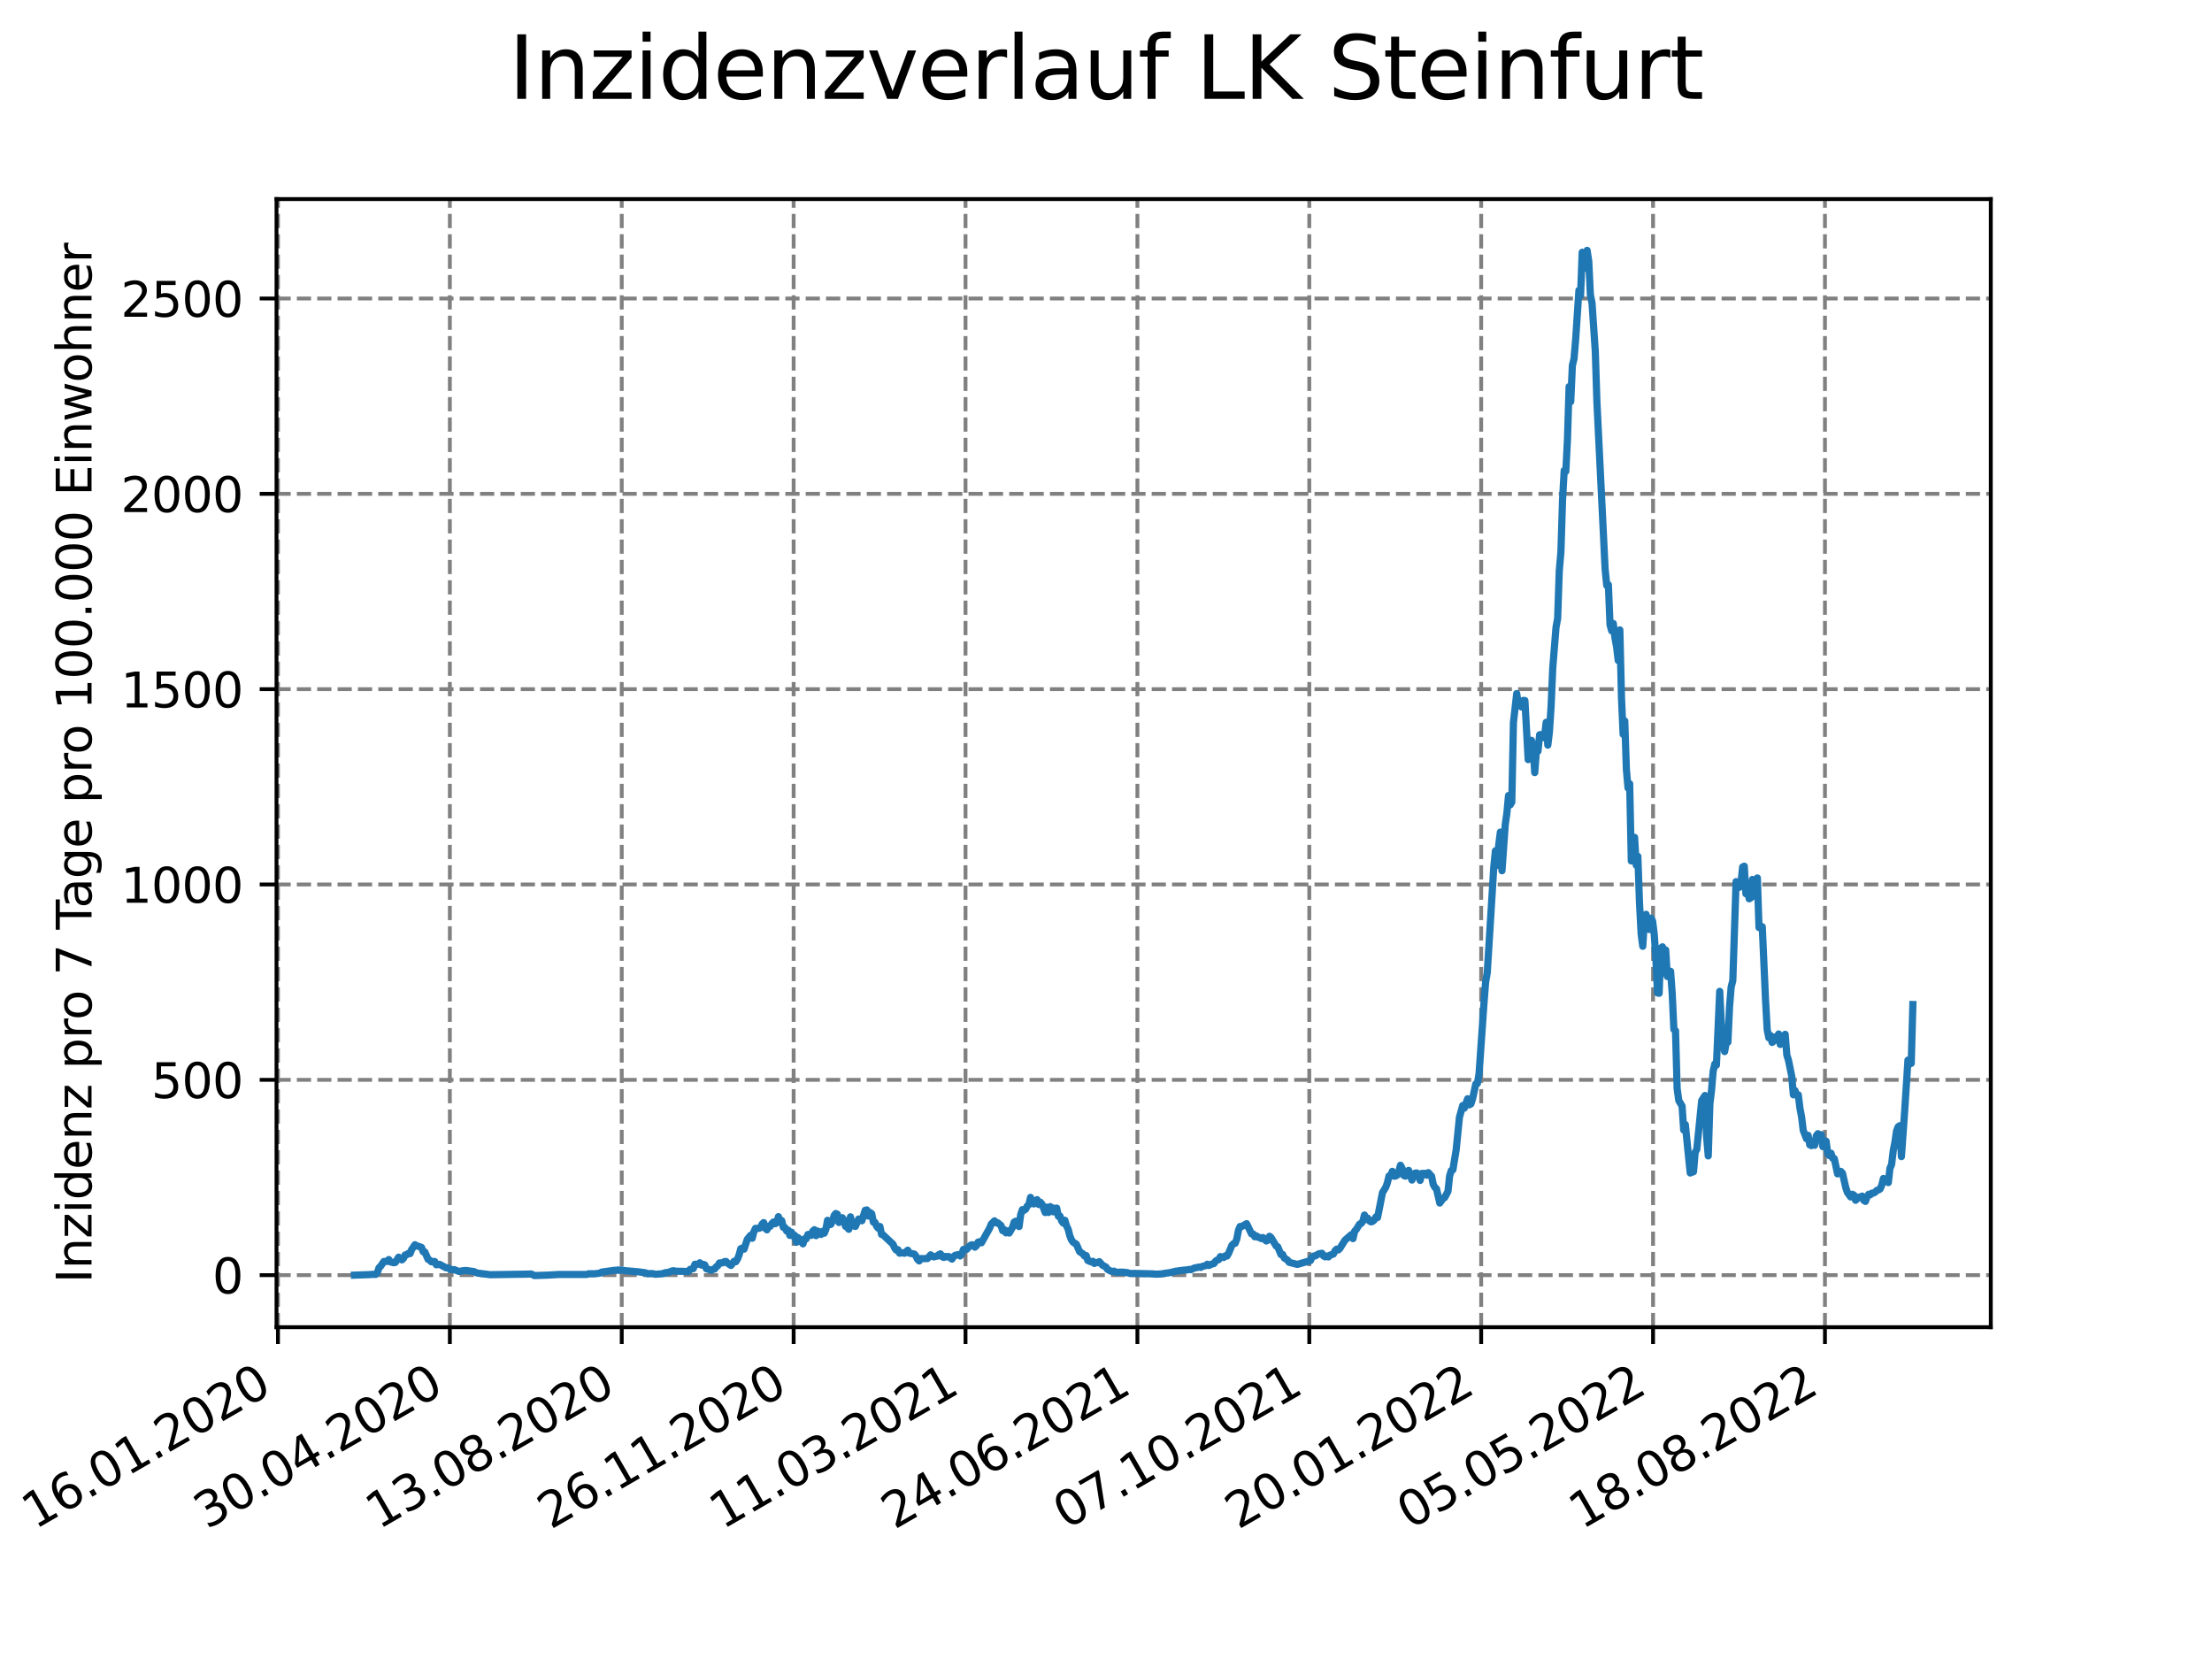 <?xml version="1.0" encoding="utf-8" standalone="no"?>
<!DOCTYPE svg PUBLIC "-//W3C//DTD SVG 1.1//EN"
  "http://www.w3.org/Graphics/SVG/1.1/DTD/svg11.dtd">
<svg xmlns:xlink="http://www.w3.org/1999/xlink" width="460.8pt" height="345.6pt" viewBox="0 0 460.8 345.6" xmlns="http://www.w3.org/2000/svg" version="1.1">
 <defs>
  <style type="text/css">*{stroke-linejoin: round; stroke-linecap: butt}</style>
 </defs>
 <g id="figure_1">
  <g id="patch_1">
   <path d="M 0 345.6 
L 460.8 345.6 
L 460.8 0 
L 0 0 
z
" style="fill: #ffffff"/>
  </g>
  <g id="axes_1">
   <g id="patch_2">
    <path d="M 57.6 276.48 
L 414.72 276.48 
L 414.72 41.472 
L 57.6 41.472 
z
" style="fill: #ffffff"/>
   </g>
   <g id="matplotlib.axis_1">
    <g id="xtick_1">
     <g id="line2d_1">
      <path d="M 57.904 276.48 
L 57.904 41.472 
" clip-path="url(#p73ad8d02fb)" style="fill: none; stroke-dasharray: 2.96,1.28; stroke-dashoffset: 0; stroke: #808080; stroke-width: 0.8"/>
     </g>
     <g id="line2d_2">
      <defs>
       <path id="mb1e05824c0" d="M 0 0 
L 0 3.5 
" style="stroke: #000000; stroke-width: 0.8"/>
      </defs>
      <g>
       <use xlink:href="#mb1e05824c0" x="57.904" y="276.48" style="stroke: #000000; stroke-width: 0.8"/>
      </g>
     </g>
     <g id="text_1">
      <!-- 16.01.2020 -->
      <g transform="translate(7.279 318.689) rotate(-30) scale(0.1 -0.1)">
       <defs>
        <path id="DejaVuSans-31" d="M 794 531 
L 1825 531 
L 1825 4091 
L 703 3866 
L 703 4441 
L 1819 4666 
L 2450 4666 
L 2450 531 
L 3481 531 
L 3481 0 
L 794 0 
L 794 531 
z
" transform="scale(0.016)"/>
        <path id="DejaVuSans-36" d="M 2113 2584 
Q 1688 2584 1439 2293 
Q 1191 2003 1191 1497 
Q 1191 994 1439 701 
Q 1688 409 2113 409 
Q 2538 409 2786 701 
Q 3034 994 3034 1497 
Q 3034 2003 2786 2293 
Q 2538 2584 2113 2584 
z
M 3366 4563 
L 3366 3988 
Q 3128 4100 2886 4159 
Q 2644 4219 2406 4219 
Q 1781 4219 1451 3797 
Q 1122 3375 1075 2522 
Q 1259 2794 1537 2939 
Q 1816 3084 2150 3084 
Q 2853 3084 3261 2657 
Q 3669 2231 3669 1497 
Q 3669 778 3244 343 
Q 2819 -91 2113 -91 
Q 1303 -91 875 529 
Q 447 1150 447 2328 
Q 447 3434 972 4092 
Q 1497 4750 2381 4750 
Q 2619 4750 2861 4703 
Q 3103 4656 3366 4563 
z
" transform="scale(0.016)"/>
        <path id="DejaVuSans-2e" d="M 684 794 
L 1344 794 
L 1344 0 
L 684 0 
L 684 794 
z
" transform="scale(0.016)"/>
        <path id="DejaVuSans-30" d="M 2034 4250 
Q 1547 4250 1301 3770 
Q 1056 3291 1056 2328 
Q 1056 1369 1301 889 
Q 1547 409 2034 409 
Q 2525 409 2770 889 
Q 3016 1369 3016 2328 
Q 3016 3291 2770 3770 
Q 2525 4250 2034 4250 
z
M 2034 4750 
Q 2819 4750 3233 4129 
Q 3647 3509 3647 2328 
Q 3647 1150 3233 529 
Q 2819 -91 2034 -91 
Q 1250 -91 836 529 
Q 422 1150 422 2328 
Q 422 3509 836 4129 
Q 1250 4750 2034 4750 
z
" transform="scale(0.016)"/>
        <path id="DejaVuSans-32" d="M 1228 531 
L 3431 531 
L 3431 0 
L 469 0 
L 469 531 
Q 828 903 1448 1529 
Q 2069 2156 2228 2338 
Q 2531 2678 2651 2914 
Q 2772 3150 2772 3378 
Q 2772 3750 2511 3984 
Q 2250 4219 1831 4219 
Q 1534 4219 1204 4116 
Q 875 4013 500 3803 
L 500 4441 
Q 881 4594 1212 4672 
Q 1544 4750 1819 4750 
Q 2544 4750 2975 4387 
Q 3406 4025 3406 3419 
Q 3406 3131 3298 2873 
Q 3191 2616 2906 2266 
Q 2828 2175 2409 1742 
Q 1991 1309 1228 531 
z
" transform="scale(0.016)"/>
       </defs>
       <use xlink:href="#DejaVuSans-31"/>
       <use xlink:href="#DejaVuSans-36" x="63.623"/>
       <use xlink:href="#DejaVuSans-2e" x="127.246"/>
       <use xlink:href="#DejaVuSans-30" x="159.033"/>
       <use xlink:href="#DejaVuSans-31" x="222.656"/>
       <use xlink:href="#DejaVuSans-2e" x="286.279"/>
       <use xlink:href="#DejaVuSans-32" x="318.066"/>
       <use xlink:href="#DejaVuSans-30" x="381.689"/>
       <use xlink:href="#DejaVuSans-32" x="445.312"/>
       <use xlink:href="#DejaVuSans-30" x="508.936"/>
      </g>
     </g>
    </g>
    <g id="xtick_2">
     <g id="line2d_3">
      <path d="M 93.712 276.48 
L 93.712 41.472 
" clip-path="url(#p73ad8d02fb)" style="fill: none; stroke-dasharray: 2.96,1.28; stroke-dashoffset: 0; stroke: #808080; stroke-width: 0.8"/>
     </g>
     <g id="line2d_4">
      <g>
       <use xlink:href="#mb1e05824c0" x="93.712" y="276.48" style="stroke: #000000; stroke-width: 0.8"/>
      </g>
     </g>
     <g id="text_2">
      <!-- 30.04.2020 -->
      <g transform="translate(43.086 318.689) rotate(-30) scale(0.1 -0.1)">
       <defs>
        <path id="DejaVuSans-33" d="M 2597 2516 
Q 3050 2419 3304 2112 
Q 3559 1806 3559 1356 
Q 3559 666 3084 287 
Q 2609 -91 1734 -91 
Q 1441 -91 1130 -33 
Q 819 25 488 141 
L 488 750 
Q 750 597 1062 519 
Q 1375 441 1716 441 
Q 2309 441 2620 675 
Q 2931 909 2931 1356 
Q 2931 1769 2642 2001 
Q 2353 2234 1838 2234 
L 1294 2234 
L 1294 2753 
L 1863 2753 
Q 2328 2753 2575 2939 
Q 2822 3125 2822 3475 
Q 2822 3834 2567 4026 
Q 2313 4219 1838 4219 
Q 1578 4219 1281 4162 
Q 984 4106 628 3988 
L 628 4550 
Q 988 4650 1302 4700 
Q 1616 4750 1894 4750 
Q 2613 4750 3031 4423 
Q 3450 4097 3450 3541 
Q 3450 3153 3228 2886 
Q 3006 2619 2597 2516 
z
" transform="scale(0.016)"/>
        <path id="DejaVuSans-34" d="M 2419 4116 
L 825 1625 
L 2419 1625 
L 2419 4116 
z
M 2253 4666 
L 3047 4666 
L 3047 1625 
L 3713 1625 
L 3713 1100 
L 3047 1100 
L 3047 0 
L 2419 0 
L 2419 1100 
L 313 1100 
L 313 1709 
L 2253 4666 
z
" transform="scale(0.016)"/>
       </defs>
       <use xlink:href="#DejaVuSans-33"/>
       <use xlink:href="#DejaVuSans-30" x="63.623"/>
       <use xlink:href="#DejaVuSans-2e" x="127.246"/>
       <use xlink:href="#DejaVuSans-30" x="159.033"/>
       <use xlink:href="#DejaVuSans-34" x="222.656"/>
       <use xlink:href="#DejaVuSans-2e" x="286.279"/>
       <use xlink:href="#DejaVuSans-32" x="318.066"/>
       <use xlink:href="#DejaVuSans-30" x="381.689"/>
       <use xlink:href="#DejaVuSans-32" x="445.312"/>
       <use xlink:href="#DejaVuSans-30" x="508.936"/>
      </g>
     </g>
    </g>
    <g id="xtick_3">
     <g id="line2d_5">
      <path d="M 129.519 276.48 
L 129.519 41.472 
" clip-path="url(#p73ad8d02fb)" style="fill: none; stroke-dasharray: 2.96,1.28; stroke-dashoffset: 0; stroke: #808080; stroke-width: 0.8"/>
     </g>
     <g id="line2d_6">
      <g>
       <use xlink:href="#mb1e05824c0" x="129.519" y="276.48" style="stroke: #000000; stroke-width: 0.8"/>
      </g>
     </g>
     <g id="text_3">
      <!-- 13.08.2020 -->
      <g transform="translate(78.894 318.689) rotate(-30) scale(0.1 -0.1)">
       <defs>
        <path id="DejaVuSans-38" d="M 2034 2216 
Q 1584 2216 1326 1975 
Q 1069 1734 1069 1313 
Q 1069 891 1326 650 
Q 1584 409 2034 409 
Q 2484 409 2743 651 
Q 3003 894 3003 1313 
Q 3003 1734 2745 1975 
Q 2488 2216 2034 2216 
z
M 1403 2484 
Q 997 2584 770 2862 
Q 544 3141 544 3541 
Q 544 4100 942 4425 
Q 1341 4750 2034 4750 
Q 2731 4750 3128 4425 
Q 3525 4100 3525 3541 
Q 3525 3141 3298 2862 
Q 3072 2584 2669 2484 
Q 3125 2378 3379 2068 
Q 3634 1759 3634 1313 
Q 3634 634 3220 271 
Q 2806 -91 2034 -91 
Q 1263 -91 848 271 
Q 434 634 434 1313 
Q 434 1759 690 2068 
Q 947 2378 1403 2484 
z
M 1172 3481 
Q 1172 3119 1398 2916 
Q 1625 2713 2034 2713 
Q 2441 2713 2670 2916 
Q 2900 3119 2900 3481 
Q 2900 3844 2670 4047 
Q 2441 4250 2034 4250 
Q 1625 4250 1398 4047 
Q 1172 3844 1172 3481 
z
" transform="scale(0.016)"/>
       </defs>
       <use xlink:href="#DejaVuSans-31"/>
       <use xlink:href="#DejaVuSans-33" x="63.623"/>
       <use xlink:href="#DejaVuSans-2e" x="127.246"/>
       <use xlink:href="#DejaVuSans-30" x="159.033"/>
       <use xlink:href="#DejaVuSans-38" x="222.656"/>
       <use xlink:href="#DejaVuSans-2e" x="286.279"/>
       <use xlink:href="#DejaVuSans-32" x="318.066"/>
       <use xlink:href="#DejaVuSans-30" x="381.689"/>
       <use xlink:href="#DejaVuSans-32" x="445.312"/>
       <use xlink:href="#DejaVuSans-30" x="508.936"/>
      </g>
     </g>
    </g>
    <g id="xtick_4">
     <g id="line2d_7">
      <path d="M 165.327 276.48 
L 165.327 41.472 
" clip-path="url(#p73ad8d02fb)" style="fill: none; stroke-dasharray: 2.96,1.28; stroke-dashoffset: 0; stroke: #808080; stroke-width: 0.8"/>
     </g>
     <g id="line2d_8">
      <g>
       <use xlink:href="#mb1e05824c0" x="165.327" y="276.48" style="stroke: #000000; stroke-width: 0.8"/>
      </g>
     </g>
     <g id="text_4">
      <!-- 26.11.2020 -->
      <g transform="translate(114.701 318.689) rotate(-30) scale(0.1 -0.1)">
       <use xlink:href="#DejaVuSans-32"/>
       <use xlink:href="#DejaVuSans-36" x="63.623"/>
       <use xlink:href="#DejaVuSans-2e" x="127.246"/>
       <use xlink:href="#DejaVuSans-31" x="159.033"/>
       <use xlink:href="#DejaVuSans-31" x="222.656"/>
       <use xlink:href="#DejaVuSans-2e" x="286.279"/>
       <use xlink:href="#DejaVuSans-32" x="318.066"/>
       <use xlink:href="#DejaVuSans-30" x="381.689"/>
       <use xlink:href="#DejaVuSans-32" x="445.312"/>
       <use xlink:href="#DejaVuSans-30" x="508.936"/>
      </g>
     </g>
    </g>
    <g id="xtick_5">
     <g id="line2d_9">
      <path d="M 201.134 276.48 
L 201.134 41.472 
" clip-path="url(#p73ad8d02fb)" style="fill: none; stroke-dasharray: 2.96,1.28; stroke-dashoffset: 0; stroke: #808080; stroke-width: 0.8"/>
     </g>
     <g id="line2d_10">
      <g>
       <use xlink:href="#mb1e05824c0" x="201.134" y="276.48" style="stroke: #000000; stroke-width: 0.8"/>
      </g>
     </g>
     <g id="text_5">
      <!-- 11.03.2021 -->
      <g transform="translate(150.509 318.689) rotate(-30) scale(0.1 -0.1)">
       <use xlink:href="#DejaVuSans-31"/>
       <use xlink:href="#DejaVuSans-31" x="63.623"/>
       <use xlink:href="#DejaVuSans-2e" x="127.246"/>
       <use xlink:href="#DejaVuSans-30" x="159.033"/>
       <use xlink:href="#DejaVuSans-33" x="222.656"/>
       <use xlink:href="#DejaVuSans-2e" x="286.279"/>
       <use xlink:href="#DejaVuSans-32" x="318.066"/>
       <use xlink:href="#DejaVuSans-30" x="381.689"/>
       <use xlink:href="#DejaVuSans-32" x="445.312"/>
       <use xlink:href="#DejaVuSans-31" x="508.936"/>
      </g>
     </g>
    </g>
    <g id="xtick_6">
     <g id="line2d_11">
      <path d="M 236.942 276.48 
L 236.942 41.472 
" clip-path="url(#p73ad8d02fb)" style="fill: none; stroke-dasharray: 2.96,1.28; stroke-dashoffset: 0; stroke: #808080; stroke-width: 0.8"/>
     </g>
     <g id="line2d_12">
      <g>
       <use xlink:href="#mb1e05824c0" x="236.942" y="276.48" style="stroke: #000000; stroke-width: 0.8"/>
      </g>
     </g>
     <g id="text_6">
      <!-- 24.06.2021 -->
      <g transform="translate(186.316 318.689) rotate(-30) scale(0.1 -0.1)">
       <use xlink:href="#DejaVuSans-32"/>
       <use xlink:href="#DejaVuSans-34" x="63.623"/>
       <use xlink:href="#DejaVuSans-2e" x="127.246"/>
       <use xlink:href="#DejaVuSans-30" x="159.033"/>
       <use xlink:href="#DejaVuSans-36" x="222.656"/>
       <use xlink:href="#DejaVuSans-2e" x="286.279"/>
       <use xlink:href="#DejaVuSans-32" x="318.066"/>
       <use xlink:href="#DejaVuSans-30" x="381.689"/>
       <use xlink:href="#DejaVuSans-32" x="445.312"/>
       <use xlink:href="#DejaVuSans-31" x="508.936"/>
      </g>
     </g>
    </g>
    <g id="xtick_7">
     <g id="line2d_13">
      <path d="M 272.749 276.48 
L 272.749 41.472 
" clip-path="url(#p73ad8d02fb)" style="fill: none; stroke-dasharray: 2.96,1.28; stroke-dashoffset: 0; stroke: #808080; stroke-width: 0.8"/>
     </g>
     <g id="line2d_14">
      <g>
       <use xlink:href="#mb1e05824c0" x="272.749" y="276.48" style="stroke: #000000; stroke-width: 0.8"/>
      </g>
     </g>
     <g id="text_7">
      <!-- 07.10.2021 -->
      <g transform="translate(222.124 318.689) rotate(-30) scale(0.1 -0.1)">
       <defs>
        <path id="DejaVuSans-37" d="M 525 4666 
L 3525 4666 
L 3525 4397 
L 1831 0 
L 1172 0 
L 2766 4134 
L 525 4134 
L 525 4666 
z
" transform="scale(0.016)"/>
       </defs>
       <use xlink:href="#DejaVuSans-30"/>
       <use xlink:href="#DejaVuSans-37" x="63.623"/>
       <use xlink:href="#DejaVuSans-2e" x="127.246"/>
       <use xlink:href="#DejaVuSans-31" x="159.033"/>
       <use xlink:href="#DejaVuSans-30" x="222.656"/>
       <use xlink:href="#DejaVuSans-2e" x="286.279"/>
       <use xlink:href="#DejaVuSans-32" x="318.066"/>
       <use xlink:href="#DejaVuSans-30" x="381.689"/>
       <use xlink:href="#DejaVuSans-32" x="445.312"/>
       <use xlink:href="#DejaVuSans-31" x="508.936"/>
      </g>
     </g>
    </g>
    <g id="xtick_8">
     <g id="line2d_15">
      <path d="M 308.556 276.48 
L 308.556 41.472 
" clip-path="url(#p73ad8d02fb)" style="fill: none; stroke-dasharray: 2.96,1.28; stroke-dashoffset: 0; stroke: #808080; stroke-width: 0.8"/>
     </g>
     <g id="line2d_16">
      <g>
       <use xlink:href="#mb1e05824c0" x="308.556" y="276.48" style="stroke: #000000; stroke-width: 0.8"/>
      </g>
     </g>
     <g id="text_8">
      <!-- 20.01.2022 -->
      <g transform="translate(257.931 318.689) rotate(-30) scale(0.1 -0.1)">
       <use xlink:href="#DejaVuSans-32"/>
       <use xlink:href="#DejaVuSans-30" x="63.623"/>
       <use xlink:href="#DejaVuSans-2e" x="127.246"/>
       <use xlink:href="#DejaVuSans-30" x="159.033"/>
       <use xlink:href="#DejaVuSans-31" x="222.656"/>
       <use xlink:href="#DejaVuSans-2e" x="286.279"/>
       <use xlink:href="#DejaVuSans-32" x="318.066"/>
       <use xlink:href="#DejaVuSans-30" x="381.689"/>
       <use xlink:href="#DejaVuSans-32" x="445.312"/>
       <use xlink:href="#DejaVuSans-32" x="508.936"/>
      </g>
     </g>
    </g>
    <g id="xtick_9">
     <g id="line2d_17">
      <path d="M 344.364 276.48 
L 344.364 41.472 
" clip-path="url(#p73ad8d02fb)" style="fill: none; stroke-dasharray: 2.96,1.28; stroke-dashoffset: 0; stroke: #808080; stroke-width: 0.8"/>
     </g>
     <g id="line2d_18">
      <g>
       <use xlink:href="#mb1e05824c0" x="344.364" y="276.48" style="stroke: #000000; stroke-width: 0.8"/>
      </g>
     </g>
     <g id="text_9">
      <!-- 05.05.2022 -->
      <g transform="translate(293.739 318.689) rotate(-30) scale(0.1 -0.1)">
       <defs>
        <path id="DejaVuSans-35" d="M 691 4666 
L 3169 4666 
L 3169 4134 
L 1269 4134 
L 1269 2991 
Q 1406 3038 1543 3061 
Q 1681 3084 1819 3084 
Q 2600 3084 3056 2656 
Q 3513 2228 3513 1497 
Q 3513 744 3044 326 
Q 2575 -91 1722 -91 
Q 1428 -91 1123 -41 
Q 819 9 494 109 
L 494 744 
Q 775 591 1075 516 
Q 1375 441 1709 441 
Q 2250 441 2565 725 
Q 2881 1009 2881 1497 
Q 2881 1984 2565 2268 
Q 2250 2553 1709 2553 
Q 1456 2553 1204 2497 
Q 953 2441 691 2322 
L 691 4666 
z
" transform="scale(0.016)"/>
       </defs>
       <use xlink:href="#DejaVuSans-30"/>
       <use xlink:href="#DejaVuSans-35" x="63.623"/>
       <use xlink:href="#DejaVuSans-2e" x="127.246"/>
       <use xlink:href="#DejaVuSans-30" x="159.033"/>
       <use xlink:href="#DejaVuSans-35" x="222.656"/>
       <use xlink:href="#DejaVuSans-2e" x="286.279"/>
       <use xlink:href="#DejaVuSans-32" x="318.066"/>
       <use xlink:href="#DejaVuSans-30" x="381.689"/>
       <use xlink:href="#DejaVuSans-32" x="445.312"/>
       <use xlink:href="#DejaVuSans-32" x="508.936"/>
      </g>
     </g>
    </g>
    <g id="xtick_10">
     <g id="line2d_19">
      <path d="M 380.171 276.48 
L 380.171 41.472 
" clip-path="url(#p73ad8d02fb)" style="fill: none; stroke-dasharray: 2.96,1.28; stroke-dashoffset: 0; stroke: #808080; stroke-width: 0.8"/>
     </g>
     <g id="line2d_20">
      <g>
       <use xlink:href="#mb1e05824c0" x="380.171" y="276.48" style="stroke: #000000; stroke-width: 0.8"/>
      </g>
     </g>
     <g id="text_10">
      <!-- 18.08.2022 -->
      <g transform="translate(329.546 318.689) rotate(-30) scale(0.1 -0.1)">
       <use xlink:href="#DejaVuSans-31"/>
       <use xlink:href="#DejaVuSans-38" x="63.623"/>
       <use xlink:href="#DejaVuSans-2e" x="127.246"/>
       <use xlink:href="#DejaVuSans-30" x="159.033"/>
       <use xlink:href="#DejaVuSans-38" x="222.656"/>
       <use xlink:href="#DejaVuSans-2e" x="286.279"/>
       <use xlink:href="#DejaVuSans-32" x="318.066"/>
       <use xlink:href="#DejaVuSans-30" x="381.689"/>
       <use xlink:href="#DejaVuSans-32" x="445.312"/>
       <use xlink:href="#DejaVuSans-32" x="508.936"/>
      </g>
     </g>
    </g>
   </g>
   <g id="matplotlib.axis_2">
    <g id="ytick_1">
     <g id="line2d_21">
      <path d="M 57.6 265.634 
L 414.72 265.634 
" clip-path="url(#p73ad8d02fb)" style="fill: none; stroke-dasharray: 2.96,1.28; stroke-dashoffset: 0; stroke: #808080; stroke-width: 0.8"/>
     </g>
     <g id="line2d_22">
      <defs>
       <path id="m3c8d3e5d0c" d="M 0 0 
L -3.5 0 
" style="stroke: #000000; stroke-width: 0.8"/>
      </defs>
      <g>
       <use xlink:href="#m3c8d3e5d0c" x="57.6" y="265.634" style="stroke: #000000; stroke-width: 0.8"/>
      </g>
     </g>
     <g id="text_11">
      <!-- 0 -->
      <g transform="translate(44.237 269.434) scale(0.1 -0.1)">
       <use xlink:href="#DejaVuSans-30"/>
      </g>
     </g>
    </g>
    <g id="ytick_2">
     <g id="line2d_23">
      <path d="M 57.6 224.945 
L 414.72 224.945 
" clip-path="url(#p73ad8d02fb)" style="fill: none; stroke-dasharray: 2.96,1.28; stroke-dashoffset: 0; stroke: #808080; stroke-width: 0.8"/>
     </g>
     <g id="line2d_24">
      <g>
       <use xlink:href="#m3c8d3e5d0c" x="57.6" y="224.945" style="stroke: #000000; stroke-width: 0.8"/>
      </g>
     </g>
     <g id="text_12">
      <!-- 500 -->
      <g transform="translate(31.512 228.744) scale(0.1 -0.1)">
       <use xlink:href="#DejaVuSans-35"/>
       <use xlink:href="#DejaVuSans-30" x="63.623"/>
       <use xlink:href="#DejaVuSans-30" x="127.246"/>
      </g>
     </g>
    </g>
    <g id="ytick_3">
     <g id="line2d_25">
      <path d="M 57.6 184.255 
L 414.72 184.255 
" clip-path="url(#p73ad8d02fb)" style="fill: none; stroke-dasharray: 2.96,1.28; stroke-dashoffset: 0; stroke: #808080; stroke-width: 0.8"/>
     </g>
     <g id="line2d_26">
      <g>
       <use xlink:href="#m3c8d3e5d0c" x="57.6" y="184.255" style="stroke: #000000; stroke-width: 0.8"/>
      </g>
     </g>
     <g id="text_13">
      <!-- 1000 -->
      <g transform="translate(25.15 188.054) scale(0.1 -0.1)">
       <use xlink:href="#DejaVuSans-31"/>
       <use xlink:href="#DejaVuSans-30" x="63.623"/>
       <use xlink:href="#DejaVuSans-30" x="127.246"/>
       <use xlink:href="#DejaVuSans-30" x="190.869"/>
      </g>
     </g>
    </g>
    <g id="ytick_4">
     <g id="line2d_27">
      <path d="M 57.6 143.565 
L 414.72 143.565 
" clip-path="url(#p73ad8d02fb)" style="fill: none; stroke-dasharray: 2.96,1.28; stroke-dashoffset: 0; stroke: #808080; stroke-width: 0.8"/>
     </g>
     <g id="line2d_28">
      <g>
       <use xlink:href="#m3c8d3e5d0c" x="57.6" y="143.565" style="stroke: #000000; stroke-width: 0.8"/>
      </g>
     </g>
     <g id="text_14">
      <!-- 1500 -->
      <g transform="translate(25.15 147.364) scale(0.1 -0.1)">
       <use xlink:href="#DejaVuSans-31"/>
       <use xlink:href="#DejaVuSans-35" x="63.623"/>
       <use xlink:href="#DejaVuSans-30" x="127.246"/>
       <use xlink:href="#DejaVuSans-30" x="190.869"/>
      </g>
     </g>
    </g>
    <g id="ytick_5">
     <g id="line2d_29">
      <path d="M 57.6 102.875 
L 414.72 102.875 
" clip-path="url(#p73ad8d02fb)" style="fill: none; stroke-dasharray: 2.96,1.28; stroke-dashoffset: 0; stroke: #808080; stroke-width: 0.8"/>
     </g>
     <g id="line2d_30">
      <g>
       <use xlink:href="#m3c8d3e5d0c" x="57.6" y="102.875" style="stroke: #000000; stroke-width: 0.8"/>
      </g>
     </g>
     <g id="text_15">
      <!-- 2000 -->
      <g transform="translate(25.15 106.674) scale(0.1 -0.1)">
       <use xlink:href="#DejaVuSans-32"/>
       <use xlink:href="#DejaVuSans-30" x="63.623"/>
       <use xlink:href="#DejaVuSans-30" x="127.246"/>
       <use xlink:href="#DejaVuSans-30" x="190.869"/>
      </g>
     </g>
    </g>
    <g id="ytick_6">
     <g id="line2d_31">
      <path d="M 57.6 62.185 
L 414.72 62.185 
" clip-path="url(#p73ad8d02fb)" style="fill: none; stroke-dasharray: 2.96,1.28; stroke-dashoffset: 0; stroke: #808080; stroke-width: 0.8"/>
     </g>
     <g id="line2d_32">
      <g>
       <use xlink:href="#m3c8d3e5d0c" x="57.6" y="62.185" style="stroke: #000000; stroke-width: 0.8"/>
      </g>
     </g>
     <g id="text_16">
      <!-- 2500 -->
      <g transform="translate(25.15 65.985) scale(0.1 -0.1)">
       <use xlink:href="#DejaVuSans-32"/>
       <use xlink:href="#DejaVuSans-35" x="63.623"/>
       <use xlink:href="#DejaVuSans-30" x="127.246"/>
       <use xlink:href="#DejaVuSans-30" x="190.869"/>
      </g>
     </g>
    </g>
    <g id="text_17">
     <!-- Inzidenz pro 7 Tage pro 100.000 Einwohner -->
     <g transform="translate(19.07 267.301) rotate(-90) scale(0.1 -0.1)">
      <defs>
       <path id="DejaVuSans-49" d="M 628 4666 
L 1259 4666 
L 1259 0 
L 628 0 
L 628 4666 
z
" transform="scale(0.016)"/>
       <path id="DejaVuSans-6e" d="M 3513 2113 
L 3513 0 
L 2938 0 
L 2938 2094 
Q 2938 2591 2744 2837 
Q 2550 3084 2163 3084 
Q 1697 3084 1428 2787 
Q 1159 2491 1159 1978 
L 1159 0 
L 581 0 
L 581 3500 
L 1159 3500 
L 1159 2956 
Q 1366 3272 1645 3428 
Q 1925 3584 2291 3584 
Q 2894 3584 3203 3211 
Q 3513 2838 3513 2113 
z
" transform="scale(0.016)"/>
       <path id="DejaVuSans-7a" d="M 353 3500 
L 3084 3500 
L 3084 2975 
L 922 459 
L 3084 459 
L 3084 0 
L 275 0 
L 275 525 
L 2438 3041 
L 353 3041 
L 353 3500 
z
" transform="scale(0.016)"/>
       <path id="DejaVuSans-69" d="M 603 3500 
L 1178 3500 
L 1178 0 
L 603 0 
L 603 3500 
z
M 603 4863 
L 1178 4863 
L 1178 4134 
L 603 4134 
L 603 4863 
z
" transform="scale(0.016)"/>
       <path id="DejaVuSans-64" d="M 2906 2969 
L 2906 4863 
L 3481 4863 
L 3481 0 
L 2906 0 
L 2906 525 
Q 2725 213 2448 61 
Q 2172 -91 1784 -91 
Q 1150 -91 751 415 
Q 353 922 353 1747 
Q 353 2572 751 3078 
Q 1150 3584 1784 3584 
Q 2172 3584 2448 3432 
Q 2725 3281 2906 2969 
z
M 947 1747 
Q 947 1113 1208 752 
Q 1469 391 1925 391 
Q 2381 391 2643 752 
Q 2906 1113 2906 1747 
Q 2906 2381 2643 2742 
Q 2381 3103 1925 3103 
Q 1469 3103 1208 2742 
Q 947 2381 947 1747 
z
" transform="scale(0.016)"/>
       <path id="DejaVuSans-65" d="M 3597 1894 
L 3597 1613 
L 953 1613 
Q 991 1019 1311 708 
Q 1631 397 2203 397 
Q 2534 397 2845 478 
Q 3156 559 3463 722 
L 3463 178 
Q 3153 47 2828 -22 
Q 2503 -91 2169 -91 
Q 1331 -91 842 396 
Q 353 884 353 1716 
Q 353 2575 817 3079 
Q 1281 3584 2069 3584 
Q 2775 3584 3186 3129 
Q 3597 2675 3597 1894 
z
M 3022 2063 
Q 3016 2534 2758 2815 
Q 2500 3097 2075 3097 
Q 1594 3097 1305 2825 
Q 1016 2553 972 2059 
L 3022 2063 
z
" transform="scale(0.016)"/>
       <path id="DejaVuSans-20" transform="scale(0.016)"/>
       <path id="DejaVuSans-70" d="M 1159 525 
L 1159 -1331 
L 581 -1331 
L 581 3500 
L 1159 3500 
L 1159 2969 
Q 1341 3281 1617 3432 
Q 1894 3584 2278 3584 
Q 2916 3584 3314 3078 
Q 3713 2572 3713 1747 
Q 3713 922 3314 415 
Q 2916 -91 2278 -91 
Q 1894 -91 1617 61 
Q 1341 213 1159 525 
z
M 3116 1747 
Q 3116 2381 2855 2742 
Q 2594 3103 2138 3103 
Q 1681 3103 1420 2742 
Q 1159 2381 1159 1747 
Q 1159 1113 1420 752 
Q 1681 391 2138 391 
Q 2594 391 2855 752 
Q 3116 1113 3116 1747 
z
" transform="scale(0.016)"/>
       <path id="DejaVuSans-72" d="M 2631 2963 
Q 2534 3019 2420 3045 
Q 2306 3072 2169 3072 
Q 1681 3072 1420 2755 
Q 1159 2438 1159 1844 
L 1159 0 
L 581 0 
L 581 3500 
L 1159 3500 
L 1159 2956 
Q 1341 3275 1631 3429 
Q 1922 3584 2338 3584 
Q 2397 3584 2469 3576 
Q 2541 3569 2628 3553 
L 2631 2963 
z
" transform="scale(0.016)"/>
       <path id="DejaVuSans-6f" d="M 1959 3097 
Q 1497 3097 1228 2736 
Q 959 2375 959 1747 
Q 959 1119 1226 758 
Q 1494 397 1959 397 
Q 2419 397 2687 759 
Q 2956 1122 2956 1747 
Q 2956 2369 2687 2733 
Q 2419 3097 1959 3097 
z
M 1959 3584 
Q 2709 3584 3137 3096 
Q 3566 2609 3566 1747 
Q 3566 888 3137 398 
Q 2709 -91 1959 -91 
Q 1206 -91 779 398 
Q 353 888 353 1747 
Q 353 2609 779 3096 
Q 1206 3584 1959 3584 
z
" transform="scale(0.016)"/>
       <path id="DejaVuSans-54" d="M -19 4666 
L 3928 4666 
L 3928 4134 
L 2272 4134 
L 2272 0 
L 1638 0 
L 1638 4134 
L -19 4134 
L -19 4666 
z
" transform="scale(0.016)"/>
       <path id="DejaVuSans-61" d="M 2194 1759 
Q 1497 1759 1228 1600 
Q 959 1441 959 1056 
Q 959 750 1161 570 
Q 1363 391 1709 391 
Q 2188 391 2477 730 
Q 2766 1069 2766 1631 
L 2766 1759 
L 2194 1759 
z
M 3341 1997 
L 3341 0 
L 2766 0 
L 2766 531 
Q 2569 213 2275 61 
Q 1981 -91 1556 -91 
Q 1019 -91 701 211 
Q 384 513 384 1019 
Q 384 1609 779 1909 
Q 1175 2209 1959 2209 
L 2766 2209 
L 2766 2266 
Q 2766 2663 2505 2880 
Q 2244 3097 1772 3097 
Q 1472 3097 1187 3025 
Q 903 2953 641 2809 
L 641 3341 
Q 956 3463 1253 3523 
Q 1550 3584 1831 3584 
Q 2591 3584 2966 3190 
Q 3341 2797 3341 1997 
z
" transform="scale(0.016)"/>
       <path id="DejaVuSans-67" d="M 2906 1791 
Q 2906 2416 2648 2759 
Q 2391 3103 1925 3103 
Q 1463 3103 1205 2759 
Q 947 2416 947 1791 
Q 947 1169 1205 825 
Q 1463 481 1925 481 
Q 2391 481 2648 825 
Q 2906 1169 2906 1791 
z
M 3481 434 
Q 3481 -459 3084 -895 
Q 2688 -1331 1869 -1331 
Q 1566 -1331 1297 -1286 
Q 1028 -1241 775 -1147 
L 775 -588 
Q 1028 -725 1275 -790 
Q 1522 -856 1778 -856 
Q 2344 -856 2625 -561 
Q 2906 -266 2906 331 
L 2906 616 
Q 2728 306 2450 153 
Q 2172 0 1784 0 
Q 1141 0 747 490 
Q 353 981 353 1791 
Q 353 2603 747 3093 
Q 1141 3584 1784 3584 
Q 2172 3584 2450 3431 
Q 2728 3278 2906 2969 
L 2906 3500 
L 3481 3500 
L 3481 434 
z
" transform="scale(0.016)"/>
       <path id="DejaVuSans-45" d="M 628 4666 
L 3578 4666 
L 3578 4134 
L 1259 4134 
L 1259 2753 
L 3481 2753 
L 3481 2222 
L 1259 2222 
L 1259 531 
L 3634 531 
L 3634 0 
L 628 0 
L 628 4666 
z
" transform="scale(0.016)"/>
       <path id="DejaVuSans-77" d="M 269 3500 
L 844 3500 
L 1563 769 
L 2278 3500 
L 2956 3500 
L 3675 769 
L 4391 3500 
L 4966 3500 
L 4050 0 
L 3372 0 
L 2619 2869 
L 1863 0 
L 1184 0 
L 269 3500 
z
" transform="scale(0.016)"/>
       <path id="DejaVuSans-68" d="M 3513 2113 
L 3513 0 
L 2938 0 
L 2938 2094 
Q 2938 2591 2744 2837 
Q 2550 3084 2163 3084 
Q 1697 3084 1428 2787 
Q 1159 2491 1159 1978 
L 1159 0 
L 581 0 
L 581 4863 
L 1159 4863 
L 1159 2956 
Q 1366 3272 1645 3428 
Q 1925 3584 2291 3584 
Q 2894 3584 3203 3211 
Q 3513 2838 3513 2113 
z
" transform="scale(0.016)"/>
      </defs>
      <use xlink:href="#DejaVuSans-49"/>
      <use xlink:href="#DejaVuSans-6e" x="29.492"/>
      <use xlink:href="#DejaVuSans-7a" x="92.871"/>
      <use xlink:href="#DejaVuSans-69" x="145.361"/>
      <use xlink:href="#DejaVuSans-64" x="173.145"/>
      <use xlink:href="#DejaVuSans-65" x="236.621"/>
      <use xlink:href="#DejaVuSans-6e" x="298.145"/>
      <use xlink:href="#DejaVuSans-7a" x="361.523"/>
      <use xlink:href="#DejaVuSans-20" x="414.014"/>
      <use xlink:href="#DejaVuSans-70" x="445.801"/>
      <use xlink:href="#DejaVuSans-72" x="509.277"/>
      <use xlink:href="#DejaVuSans-6f" x="548.141"/>
      <use xlink:href="#DejaVuSans-20" x="609.322"/>
      <use xlink:href="#DejaVuSans-37" x="641.109"/>
      <use xlink:href="#DejaVuSans-20" x="704.732"/>
      <use xlink:href="#DejaVuSans-54" x="736.52"/>
      <use xlink:href="#DejaVuSans-61" x="781.104"/>
      <use xlink:href="#DejaVuSans-67" x="842.383"/>
      <use xlink:href="#DejaVuSans-65" x="905.859"/>
      <use xlink:href="#DejaVuSans-20" x="967.383"/>
      <use xlink:href="#DejaVuSans-70" x="999.17"/>
      <use xlink:href="#DejaVuSans-72" x="1062.646"/>
      <use xlink:href="#DejaVuSans-6f" x="1101.51"/>
      <use xlink:href="#DejaVuSans-20" x="1162.691"/>
      <use xlink:href="#DejaVuSans-31" x="1194.479"/>
      <use xlink:href="#DejaVuSans-30" x="1258.102"/>
      <use xlink:href="#DejaVuSans-30" x="1321.725"/>
      <use xlink:href="#DejaVuSans-2e" x="1385.348"/>
      <use xlink:href="#DejaVuSans-30" x="1417.135"/>
      <use xlink:href="#DejaVuSans-30" x="1480.758"/>
      <use xlink:href="#DejaVuSans-30" x="1544.381"/>
      <use xlink:href="#DejaVuSans-20" x="1608.004"/>
      <use xlink:href="#DejaVuSans-45" x="1639.791"/>
      <use xlink:href="#DejaVuSans-69" x="1702.975"/>
      <use xlink:href="#DejaVuSans-6e" x="1730.758"/>
      <use xlink:href="#DejaVuSans-77" x="1794.137"/>
      <use xlink:href="#DejaVuSans-6f" x="1875.924"/>
      <use xlink:href="#DejaVuSans-68" x="1937.105"/>
      <use xlink:href="#DejaVuSans-6e" x="2000.484"/>
      <use xlink:href="#DejaVuSans-65" x="2063.863"/>
      <use xlink:href="#DejaVuSans-72" x="2125.387"/>
     </g>
    </g>
   </g>
   <g id="line2d_33">
    <path d="M 73.833 265.634 
L 76.902 265.525 
L 77.584 265.471 
L 78.266 265.489 
L 78.607 265.126 
L 78.948 264.109 
L 79.289 263.782 
L 79.971 262.784 
L 80.653 262.784 
L 80.994 262.384 
L 81.335 262.875 
L 82.017 263.056 
L 82.358 262.984 
L 83.04 261.894 
L 83.381 262.312 
L 83.722 262.457 
L 84.063 262.13 
L 84.404 261.422 
L 84.745 261.368 
L 85.087 261.095 
L 85.428 261.15 
L 85.769 260.278 
L 86.451 259.298 
L 86.792 259.552 
L 87.133 259.607 
L 87.815 259.861 
L 88.156 260.75 
L 88.497 260.805 
L 89.179 262.348 
L 89.52 262.512 
L 89.861 262.857 
L 90.543 262.784 
L 90.884 263.474 
L 91.566 263.383 
L 92.589 263.928 
L 92.93 264.109 
L 93.271 264.109 
L 93.953 264.491 
L 94.635 264.491 
L 95.317 264.763 
L 95.658 264.872 
L 96.34 264.727 
L 97.022 264.654 
L 98.727 264.89 
L 99.41 265.199 
L 102.138 265.544 
L 109.299 265.435 
L 110.663 265.398 
L 111.345 265.725 
L 114.415 265.616 
L 116.461 265.489 
L 122.258 265.489 
L 122.599 265.344 
L 123.963 265.344 
L 124.986 265.217 
L 125.327 264.999 
L 128.055 264.618 
L 128.397 264.654 
L 128.738 264.545 
L 129.079 264.654 
L 129.42 264.527 
L 130.102 264.69 
L 133.171 264.963 
L 134.535 265.162 
L 134.876 265.326 
L 135.899 265.308 
L 136.581 265.453 
L 137.945 265.344 
L 138.627 265.126 
L 139.309 265.035 
L 139.991 264.763 
L 140.332 264.708 
L 140.673 264.817 
L 142.037 264.836 
L 143.402 264.89 
L 143.743 264.436 
L 144.425 264.273 
L 144.766 263.365 
L 145.448 263.365 
L 145.789 263.056 
L 146.13 263.546 
L 146.471 263.383 
L 146.812 263.492 
L 147.153 264.309 
L 148.176 264.618 
L 148.517 264.418 
L 148.858 264.363 
L 149.199 263.91 
L 149.54 263.655 
L 149.881 263.093 
L 150.563 263.074 
L 150.904 262.82 
L 151.245 262.784 
L 151.586 263.147 
L 152.268 263.619 
L 152.95 262.729 
L 153.291 262.838 
L 153.632 262.276 
L 153.973 261.404 
L 154.314 260.133 
L 154.655 259.988 
L 154.996 260.224 
L 155.678 258.172 
L 156.36 257.337 
L 156.701 257.954 
L 157.043 256.593 
L 157.384 255.885 
L 158.066 255.903 
L 158.407 255.757 
L 158.748 255.013 
L 159.089 254.686 
L 159.43 255.885 
L 159.771 256.193 
L 160.112 255.431 
L 160.453 255.467 
L 160.794 254.886 
L 161.135 254.559 
L 161.476 254.922 
L 161.817 254.741 
L 162.158 253.452 
L 162.499 254.359 
L 162.84 254.269 
L 163.181 255.685 
L 163.522 255.721 
L 163.863 256.429 
L 164.204 256.266 
L 164.545 257.355 
L 164.886 256.683 
L 165.227 257.5 
L 165.568 257.355 
L 165.909 258.79 
L 166.25 257.809 
L 167.273 259.116 
L 167.614 258.063 
L 167.955 258.063 
L 168.296 257.174 
L 168.637 257.137 
L 168.978 257.355 
L 169.319 256.466 
L 169.66 256.175 
L 170.001 257.41 
L 170.342 256.447 
L 171.024 257.155 
L 171.365 256.502 
L 171.707 256.901 
L 172.048 256.102 
L 172.389 254.214 
L 172.73 255.158 
L 173.071 255.068 
L 173.412 254.414 
L 173.753 253.234 
L 174.094 252.798 
L 174.435 252.943 
L 174.776 254.668 
L 175.117 254.014 
L 175.458 253.669 
L 175.799 254.142 
L 176.14 255.467 
L 176.481 255.667 
L 176.822 256.084 
L 177.163 253.488 
L 177.504 254.995 
L 177.845 255.394 
L 178.186 255.485 
L 178.868 253.942 
L 179.55 254.305 
L 180.232 252.126 
L 180.573 252.054 
L 180.914 253.325 
L 181.255 252.58 
L 181.596 252.852 
L 181.937 254.595 
L 182.278 254.65 
L 182.619 255.449 
L 182.96 255.866 
L 183.301 255.503 
L 183.642 257.155 
L 183.983 257.264 
L 184.665 257.918 
L 186.03 259.189 
L 186.371 259.988 
L 186.712 260.424 
L 187.053 260.333 
L 187.394 261.059 
L 188.076 260.968 
L 188.417 261.077 
L 189.099 260.442 
L 189.44 261.059 
L 190.463 261.241 
L 190.804 261.658 
L 191.145 262.348 
L 191.486 262.675 
L 191.827 262.185 
L 193.191 262.185 
L 193.873 261.404 
L 194.214 261.713 
L 194.555 261.84 
L 194.896 261.695 
L 195.237 261.695 
L 195.578 261.35 
L 195.919 261.204 
L 196.26 261.785 
L 196.601 261.949 
L 196.942 261.731 
L 197.283 261.84 
L 197.624 261.749 
L 198.306 262.294 
L 198.647 261.785 
L 198.988 261.495 
L 199.67 261.35 
L 200.011 261.64 
L 200.353 261.259 
L 200.694 260.278 
L 201.376 260.26 
L 202.058 259.498 
L 202.399 259.316 
L 202.74 259.352 
L 203.081 259.806 
L 203.422 259.498 
L 203.763 258.753 
L 204.104 258.662 
L 204.445 258.898 
L 206.15 255.866 
L 206.491 254.995 
L 207.173 254.323 
L 207.514 254.741 
L 207.855 254.741 
L 208.537 255.304 
L 208.878 256.375 
L 209.219 256.157 
L 209.56 256.829 
L 209.901 256.411 
L 210.242 256.865 
L 210.924 255.685 
L 211.265 254.595 
L 211.606 254.396 
L 211.947 254.723 
L 212.288 255.521 
L 212.629 253.034 
L 212.97 251.999 
L 213.311 252.144 
L 213.652 251.908 
L 213.993 251.237 
L 214.334 250.946 
L 214.676 249.439 
L 215.017 250.474 
L 215.358 250.801 
L 216.04 249.911 
L 216.381 250.91 
L 216.722 250.438 
L 217.063 250.837 
L 217.745 252.598 
L 218.086 251.473 
L 218.427 252.58 
L 218.768 251.364 
L 219.109 251.563 
L 219.45 252.453 
L 219.791 251.709 
L 220.132 251.672 
L 220.473 253.361 
L 220.814 253.325 
L 221.155 254.341 
L 221.496 254.795 
L 221.837 254.214 
L 222.178 255.376 
L 222.519 256.084 
L 222.86 257.428 
L 223.201 258.281 
L 223.542 258.771 
L 224.224 259.189 
L 224.906 260.75 
L 225.588 261.186 
L 225.929 261.658 
L 226.27 261.549 
L 226.611 262.584 
L 227.293 262.875 
L 227.634 262.748 
L 227.975 263.201 
L 228.316 263.002 
L 228.657 263.038 
L 228.999 262.82 
L 229.681 263.583 
L 230.363 263.928 
L 230.704 264.418 
L 231.386 264.799 
L 231.727 264.872 
L 232.068 264.799 
L 232.409 264.999 
L 232.75 265.053 
L 233.432 264.999 
L 234.114 265.035 
L 234.796 265.108 
L 235.478 265.308 
L 236.16 265.271 
L 239.229 265.344 
L 239.911 265.362 
L 240.934 265.435 
L 241.957 265.38 
L 242.639 265.253 
L 243.663 265.126 
L 245.027 264.799 
L 246.391 264.618 
L 247.414 264.527 
L 247.755 264.436 
L 248.096 264.491 
L 248.778 264.164 
L 249.801 263.946 
L 250.142 264.019 
L 250.483 263.801 
L 251.165 263.655 
L 251.506 263.365 
L 251.847 263.619 
L 252.529 263.292 
L 252.87 263.238 
L 253.211 262.748 
L 253.552 262.493 
L 253.893 262.403 
L 254.234 261.767 
L 254.916 261.967 
L 255.257 261.604 
L 255.598 261.658 
L 255.939 261.095 
L 256.621 259.425 
L 256.962 259.08 
L 257.303 259.007 
L 257.644 258.136 
L 257.986 256.302 
L 258.327 255.503 
L 258.668 255.503 
L 259.691 254.922 
L 260.714 257.028 
L 261.055 257.065 
L 261.396 257.646 
L 261.737 257.464 
L 262.078 257.755 
L 262.419 257.791 
L 262.76 258.027 
L 263.101 257.809 
L 263.783 258.517 
L 264.124 258.354 
L 264.465 257.537 
L 264.806 257.827 
L 265.829 259.552 
L 266.17 259.716 
L 266.852 261.35 
L 267.193 261.313 
L 267.534 262.058 
L 268.216 262.493 
L 268.557 262.965 
L 270.262 263.401 
L 272.991 262.602 
L 273.332 261.876 
L 273.673 261.64 
L 274.014 261.622 
L 274.696 261.204 
L 275.378 261.077 
L 275.719 261.64 
L 276.06 261.822 
L 276.401 261.64 
L 276.742 261.84 
L 277.083 261.458 
L 277.765 261.241 
L 278.106 260.569 
L 278.447 260.224 
L 278.788 260.387 
L 279.129 260.06 
L 280.152 258.39 
L 281.516 257.192 
L 281.857 258.027 
L 282.198 256.484 
L 282.539 256.121 
L 283.221 255.013 
L 283.562 254.868 
L 283.903 254.414 
L 284.244 253.107 
L 284.585 253.869 
L 284.926 253.76 
L 285.267 254.341 
L 285.608 254.541 
L 285.949 254.432 
L 286.29 254.123 
L 286.632 253.506 
L 286.973 253.633 
L 287.996 248.441 
L 288.678 247.333 
L 289.019 246.389 
L 289.36 244.973 
L 289.701 244.918 
L 290.042 244.01 
L 290.383 245.027 
L 290.724 244.991 
L 291.065 244.791 
L 291.406 243.992 
L 291.747 242.739 
L 292.088 243.375 
L 292.429 244.864 
L 292.77 245.009 
L 293.111 244.737 
L 293.452 243.811 
L 294.134 245.826 
L 294.816 244.374 
L 295.157 244.355 
L 295.498 244.755 
L 295.839 245.899 
L 296.18 244.446 
L 296.862 244.428 
L 297.203 244.809 
L 297.544 244.283 
L 298.226 245.027 
L 298.567 246.734 
L 298.908 247.351 
L 299.249 247.66 
L 299.931 250.619 
L 300.613 249.675 
L 300.954 249.475 
L 301.637 248.186 
L 301.978 244.991 
L 302.319 243.865 
L 302.66 243.702 
L 303.342 239.562 
L 304.024 232.772 
L 304.706 230.303 
L 305.047 230.847 
L 305.729 228.886 
L 306.07 230.157 
L 306.411 229.976 
L 306.752 228.941 
L 307.434 225.8 
L 307.775 225.709 
L 308.116 223.639 
L 309.139 209.005 
L 309.48 204.593 
L 309.821 202.633 
L 311.185 180.591 
L 311.526 177.232 
L 311.867 180.282 
L 312.208 176.07 
L 312.549 173.347 
L 312.89 181.39 
L 313.572 171.767 
L 313.913 169.37 
L 314.254 165.721 
L 314.595 167.664 
L 314.936 167.119 
L 315.277 150.506 
L 315.96 144.478 
L 316.301 146.766 
L 316.642 146.312 
L 316.983 147.293 
L 317.324 145.913 
L 317.665 145.931 
L 318.347 158.241 
L 318.688 156.661 
L 319.029 154.228 
L 319.37 155.499 
L 319.711 160.946 
L 320.052 156.498 
L 320.393 156.48 
L 320.734 153.066 
L 321.075 153.012 
L 321.416 153.683 
L 321.757 153.357 
L 322.098 150.47 
L 322.439 155.227 
L 322.78 152.394 
L 323.121 147.147 
L 323.462 139.213 
L 324.144 130.698 
L 324.485 128.828 
L 324.826 118.914 
L 325.167 114.956 
L 325.508 104.099 
L 325.849 98.017 
L 326.19 98.198 
L 326.531 91.553 
L 326.872 80.55 
L 327.213 83.673 
L 327.554 76.12 
L 327.895 74.74 
L 328.236 70.764 
L 328.918 60.488 
L 329.259 61.595 
L 329.6 52.554 
L 329.942 55.949 
L 330.283 55.204 
L 330.624 52.154 
L 330.965 54.424 
L 331.306 61.414 
L 331.647 63.102 
L 332.329 73.197 
L 332.67 83.837 
L 334.375 118.533 
L 334.716 121.965 
L 335.057 121.819 
L 335.398 130.153 
L 335.739 131.406 
L 336.08 129.881 
L 336.421 132.877 
L 336.762 134.728 
L 337.103 137.597 
L 337.444 131.224 
L 337.785 145.313 
L 338.126 152.975 
L 338.467 150.179 
L 338.808 160.31 
L 339.149 164.16 
L 339.49 163.27 
L 339.831 179.356 
L 340.172 176.197 
L 340.513 174.436 
L 340.854 180.228 
L 341.195 178.394 
L 341.536 188.053 
L 341.877 194.517 
L 342.218 197.131 
L 342.559 191.775 
L 342.9 190.468 
L 343.241 193.373 
L 343.582 193.627 
L 343.923 191.267 
L 344.265 191.884 
L 344.606 194.607 
L 344.947 199.564 
L 345.288 206.845 
L 345.629 206.917 
L 345.97 197.531 
L 346.311 197.24 
L 346.652 202.669 
L 346.993 197.894 
L 347.334 203.413 
L 348.016 202.342 
L 348.357 207.063 
L 348.698 214.434 
L 349.039 214.725 
L 349.38 226.78 
L 349.721 229.268 
L 350.403 230.393 
L 350.744 235.404 
L 351.085 234.261 
L 351.767 241.087 
L 352.108 244.355 
L 352.79 244.083 
L 353.131 240.052 
L 353.472 239.435 
L 354.495 229.268 
L 355.177 228.215 
L 355.518 236.839 
L 355.859 240.797 
L 356.2 229.958 
L 356.541 227.125 
L 356.882 223.149 
L 357.223 221.642 
L 357.564 221.878 
L 358.246 206.518 
L 358.588 213.308 
L 358.929 217.375 
L 359.27 219.064 
L 359.611 217.176 
L 359.952 217.103 
L 360.293 209.768 
L 360.634 205.61 
L 360.975 204.285 
L 361.657 183.659 
L 361.998 184.839 
L 362.339 184.839 
L 362.68 183.913 
L 363.021 180.609 
L 363.362 180.446 
L 363.703 186.183 
L 364.044 185.094 
L 364.385 187.236 
L 364.726 187.036 
L 365.067 183.205 
L 365.408 185.747 
L 365.749 186.764 
L 366.09 182.897 
L 366.431 193.228 
L 366.772 192.883 
L 367.113 193.064 
L 367.795 208.352 
L 368.136 214.488 
L 368.477 216.195 
L 368.818 215.705 
L 369.159 217.157 
L 369.5 216.885 
L 369.841 215.995 
L 370.182 216.123 
L 370.523 215.396 
L 370.864 217.575 
L 371.205 216.595 
L 371.546 216.25 
L 371.887 215.469 
L 372.228 219.79 
L 372.569 220.861 
L 373.252 224.202 
L 373.593 228.069 
L 373.934 227.18 
L 374.275 228.196 
L 374.616 228.069 
L 374.957 230.847 
L 375.298 232.608 
L 375.639 235.459 
L 376.321 237.22 
L 376.662 236.512 
L 377.003 238.491 
L 377.344 238.654 
L 377.685 237.855 
L 378.026 238.582 
L 378.367 236.621 
L 378.708 236.167 
L 379.049 237.075 
L 379.39 236.367 
L 379.731 238.872 
L 380.072 237.801 
L 380.413 237.728 
L 380.754 240.325 
L 381.095 240.724 
L 381.436 240.234 
L 381.777 241.287 
L 382.118 241.36 
L 382.8 244.537 
L 383.141 244.029 
L 383.482 244.029 
L 383.823 244.41 
L 384.505 247.387 
L 384.846 248.404 
L 385.528 249.348 
L 385.869 248.785 
L 386.21 248.967 
L 386.551 250.038 
L 387.233 249.366 
L 387.575 249.494 
L 387.916 249.167 
L 388.257 250.056 
L 388.598 250.274 
L 388.939 249.348 
L 389.28 248.785 
L 389.621 248.894 
L 389.962 248.549 
L 390.303 248.531 
L 390.644 248.332 
L 390.985 247.968 
L 391.326 247.896 
L 391.667 247.678 
L 392.008 246.879 
L 392.349 245.499 
L 393.372 246.353 
L 393.713 243.357 
L 394.054 242.594 
L 394.395 239.726 
L 394.736 238.001 
L 395.077 235.604 
L 395.418 234.733 
L 395.759 234.497 
L 396.1 240.942 
L 396.782 231.356 
L 397.464 220.843 
L 397.805 221.66 
L 398.146 221.515 
L 398.487 209.26 
L 398.487 209.26 
" clip-path="url(#p73ad8d02fb)" style="fill: none; stroke: #1f77b4; stroke-width: 1.5; stroke-linecap: square"/>
   </g>
   <g id="patch_3">
    <path d="M 57.6 276.48 
L 57.6 41.472 
" style="fill: none; stroke: #000000; stroke-width: 0.8; stroke-linejoin: miter; stroke-linecap: square"/>
   </g>
   <g id="patch_4">
    <path d="M 414.72 276.48 
L 414.72 41.472 
" style="fill: none; stroke: #000000; stroke-width: 0.8; stroke-linejoin: miter; stroke-linecap: square"/>
   </g>
   <g id="patch_5">
    <path d="M 57.6 276.48 
L 414.72 276.48 
" style="fill: none; stroke: #000000; stroke-width: 0.8; stroke-linejoin: miter; stroke-linecap: square"/>
   </g>
   <g id="patch_6">
    <path d="M 57.6 41.472 
L 414.72 41.472 
" style="fill: none; stroke: #000000; stroke-width: 0.8; stroke-linejoin: miter; stroke-linecap: square"/>
   </g>
  </g>
  <g id="text_18">
   <!-- Inzidenzverlauf LK Steinfurt -->
   <g transform="translate(105.965 20.589) scale(0.18 -0.18)">
    <defs>
     <path id="DejaVuSans-76" d="M 191 3500 
L 800 3500 
L 1894 563 
L 2988 3500 
L 3597 3500 
L 2284 0 
L 1503 0 
L 191 3500 
z
" transform="scale(0.016)"/>
     <path id="DejaVuSans-6c" d="M 603 4863 
L 1178 4863 
L 1178 0 
L 603 0 
L 603 4863 
z
" transform="scale(0.016)"/>
     <path id="DejaVuSans-75" d="M 544 1381 
L 544 3500 
L 1119 3500 
L 1119 1403 
Q 1119 906 1312 657 
Q 1506 409 1894 409 
Q 2359 409 2629 706 
Q 2900 1003 2900 1516 
L 2900 3500 
L 3475 3500 
L 3475 0 
L 2900 0 
L 2900 538 
Q 2691 219 2414 64 
Q 2138 -91 1772 -91 
Q 1169 -91 856 284 
Q 544 659 544 1381 
z
M 1991 3584 
L 1991 3584 
z
" transform="scale(0.016)"/>
     <path id="DejaVuSans-66" d="M 2375 4863 
L 2375 4384 
L 1825 4384 
Q 1516 4384 1395 4259 
Q 1275 4134 1275 3809 
L 1275 3500 
L 2222 3500 
L 2222 3053 
L 1275 3053 
L 1275 0 
L 697 0 
L 697 3053 
L 147 3053 
L 147 3500 
L 697 3500 
L 697 3744 
Q 697 4328 969 4595 
Q 1241 4863 1831 4863 
L 2375 4863 
z
" transform="scale(0.016)"/>
     <path id="DejaVuSans-4c" d="M 628 4666 
L 1259 4666 
L 1259 531 
L 3531 531 
L 3531 0 
L 628 0 
L 628 4666 
z
" transform="scale(0.016)"/>
     <path id="DejaVuSans-4b" d="M 628 4666 
L 1259 4666 
L 1259 2694 
L 3353 4666 
L 4166 4666 
L 1850 2491 
L 4331 0 
L 3500 0 
L 1259 2247 
L 1259 0 
L 628 0 
L 628 4666 
z
" transform="scale(0.016)"/>
     <path id="DejaVuSans-53" d="M 3425 4513 
L 3425 3897 
Q 3066 4069 2747 4153 
Q 2428 4238 2131 4238 
Q 1616 4238 1336 4038 
Q 1056 3838 1056 3469 
Q 1056 3159 1242 3001 
Q 1428 2844 1947 2747 
L 2328 2669 
Q 3034 2534 3370 2195 
Q 3706 1856 3706 1288 
Q 3706 609 3251 259 
Q 2797 -91 1919 -91 
Q 1588 -91 1214 -16 
Q 841 59 441 206 
L 441 856 
Q 825 641 1194 531 
Q 1563 422 1919 422 
Q 2459 422 2753 634 
Q 3047 847 3047 1241 
Q 3047 1584 2836 1778 
Q 2625 1972 2144 2069 
L 1759 2144 
Q 1053 2284 737 2584 
Q 422 2884 422 3419 
Q 422 4038 858 4394 
Q 1294 4750 2059 4750 
Q 2388 4750 2728 4690 
Q 3069 4631 3425 4513 
z
" transform="scale(0.016)"/>
     <path id="DejaVuSans-74" d="M 1172 4494 
L 1172 3500 
L 2356 3500 
L 2356 3053 
L 1172 3053 
L 1172 1153 
Q 1172 725 1289 603 
Q 1406 481 1766 481 
L 2356 481 
L 2356 0 
L 1766 0 
Q 1100 0 847 248 
Q 594 497 594 1153 
L 594 3053 
L 172 3053 
L 172 3500 
L 594 3500 
L 594 4494 
L 1172 4494 
z
" transform="scale(0.016)"/>
    </defs>
    <use xlink:href="#DejaVuSans-49"/>
    <use xlink:href="#DejaVuSans-6e" x="29.492"/>
    <use xlink:href="#DejaVuSans-7a" x="92.871"/>
    <use xlink:href="#DejaVuSans-69" x="145.361"/>
    <use xlink:href="#DejaVuSans-64" x="173.145"/>
    <use xlink:href="#DejaVuSans-65" x="236.621"/>
    <use xlink:href="#DejaVuSans-6e" x="298.145"/>
    <use xlink:href="#DejaVuSans-7a" x="361.523"/>
    <use xlink:href="#DejaVuSans-76" x="414.014"/>
    <use xlink:href="#DejaVuSans-65" x="473.193"/>
    <use xlink:href="#DejaVuSans-72" x="534.717"/>
    <use xlink:href="#DejaVuSans-6c" x="575.83"/>
    <use xlink:href="#DejaVuSans-61" x="603.613"/>
    <use xlink:href="#DejaVuSans-75" x="664.893"/>
    <use xlink:href="#DejaVuSans-66" x="728.271"/>
    <use xlink:href="#DejaVuSans-20" x="763.477"/>
    <use xlink:href="#DejaVuSans-4c" x="795.264"/>
    <use xlink:href="#DejaVuSans-4b" x="850.977"/>
    <use xlink:href="#DejaVuSans-20" x="916.553"/>
    <use xlink:href="#DejaVuSans-53" x="948.34"/>
    <use xlink:href="#DejaVuSans-74" x="1011.816"/>
    <use xlink:href="#DejaVuSans-65" x="1051.025"/>
    <use xlink:href="#DejaVuSans-69" x="1112.549"/>
    <use xlink:href="#DejaVuSans-6e" x="1140.332"/>
    <use xlink:href="#DejaVuSans-66" x="1203.711"/>
    <use xlink:href="#DejaVuSans-75" x="1238.916"/>
    <use xlink:href="#DejaVuSans-72" x="1302.295"/>
    <use xlink:href="#DejaVuSans-74" x="1343.408"/>
   </g>
  </g>
 </g>
 <defs>
  <clipPath id="p73ad8d02fb">
   <rect x="57.6" y="41.472" width="357.12" height="235.008"/>
  </clipPath>
 </defs>
</svg>

